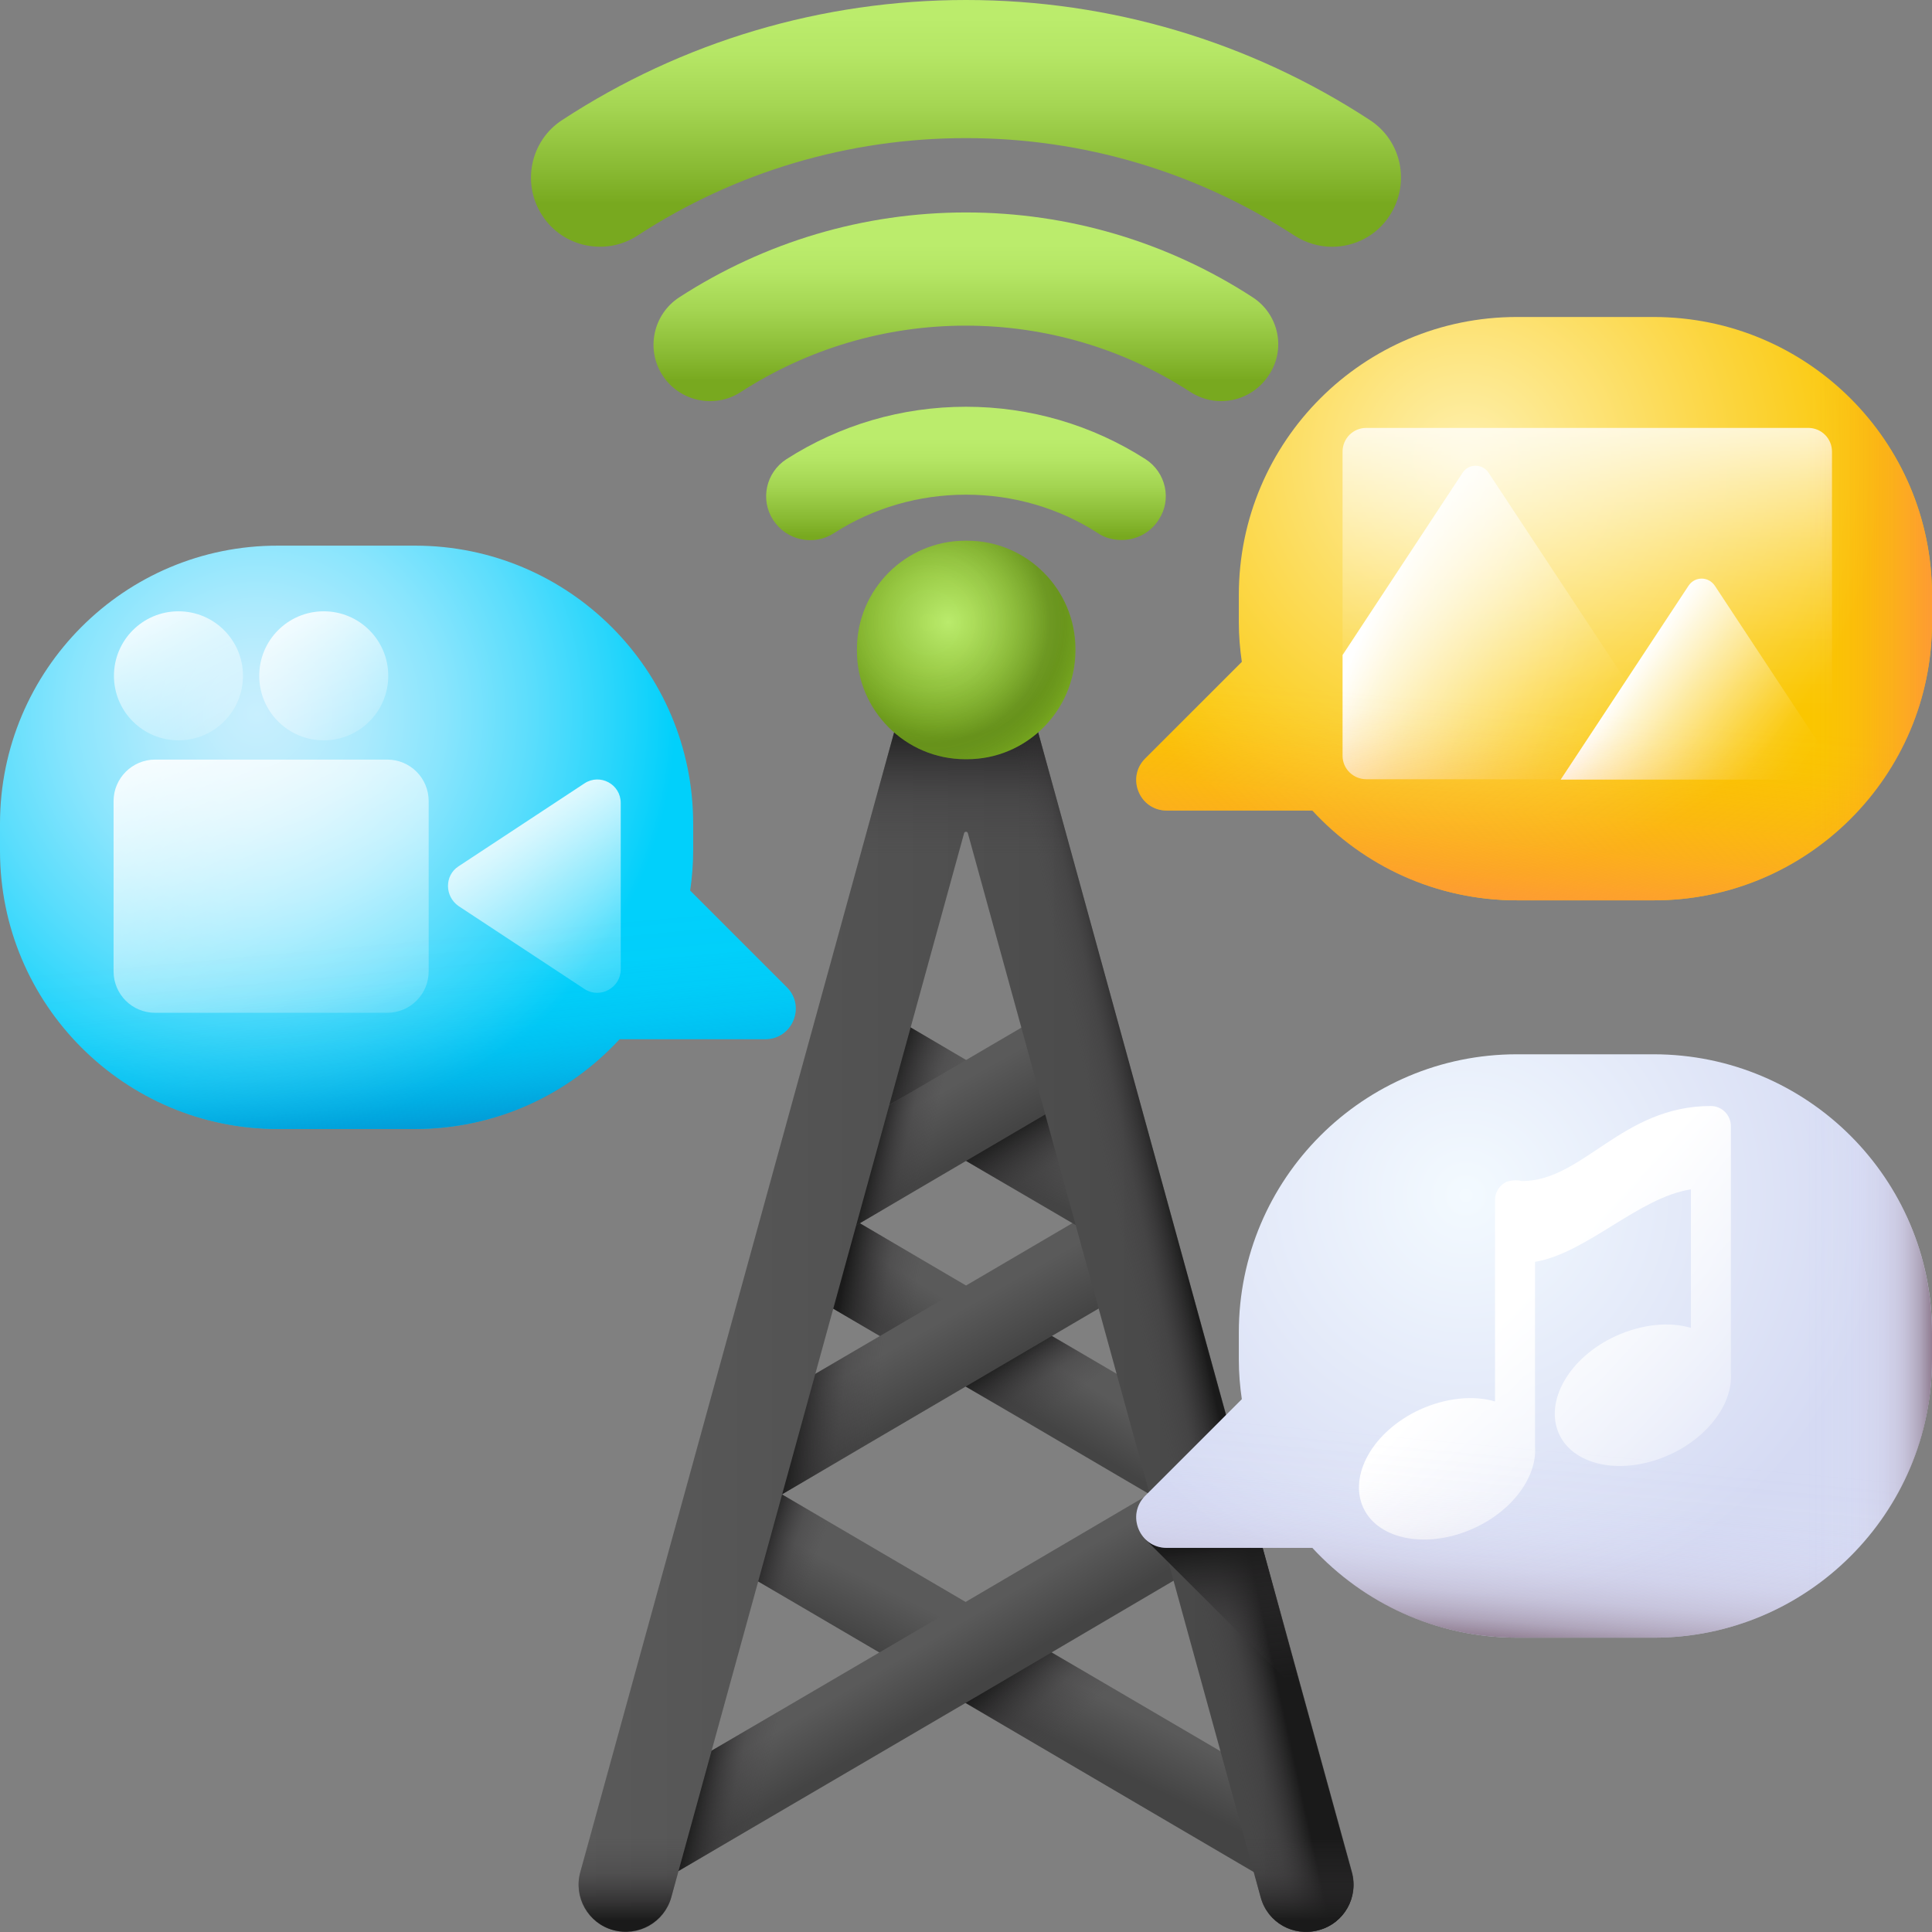 <svg width="56" height="56" viewBox="0 0 56 56" fill="none" xmlns="http://www.w3.org/2000/svg">
<rect x="0" y="0" width="56" height="56" fill="#808080" stroke="none"/>
<g id="broadcasting_11944423 1" clip-path="url(#clip0_1362_11282)">
<g id="Group">
<g id="Group_2">
<path id="Vector" d="M56 17.248V18.036C56 22.488 52.39 26.097 47.939 26.097H43.98C41.628 26.097 39.517 25.091 38.04 23.494H33.819C33.031 23.494 32.637 22.542 33.195 21.984L35.995 19.184C35.94 18.812 35.908 18.43 35.908 18.036V17.248C35.908 12.797 39.517 9.188 43.968 9.188H47.928C52.39 9.188 56 12.797 56 17.248Z" fill="url(#paint0_radial_1362_11282)"/>
<g id="Group_3">
<path id="Vector_2" d="M53.101 13.092V21.908C53.101 21.973 53.09 22.028 53.079 22.083H39.462L38.915 18.988V13.092C38.915 12.709 39.221 12.403 39.604 12.403H52.412C52.795 12.403 53.101 12.709 53.101 13.092Z" fill="url(#paint1_linear_1362_11282)"/>
<path id="Vector_3" d="M48.945 16.975L45.237 22.597H52.412C52.73 22.597 52.992 22.378 53.08 22.094L49.711 16.986C49.525 16.701 49.131 16.701 48.945 16.975Z" fill="url(#paint2_linear_1362_11282)"/>
<path id="Vector_4" d="M39.604 22.586H49.01L43.148 13.705C42.973 13.431 42.568 13.431 42.393 13.705L38.915 18.987V21.908C38.915 22.28 39.221 22.586 39.604 22.586Z" fill="url(#paint3_linear_1362_11282)"/>
</g>
<path id="Vector_5" d="M35.908 17.642V18.036C35.908 18.43 35.94 18.812 35.995 19.184L33.195 21.984C32.637 22.542 33.031 23.494 33.819 23.494H38.04C39.517 25.102 41.628 26.097 43.98 26.097H47.939C52.39 26.097 56 22.487 56 18.036V17.642H35.908Z" fill="url(#paint4_linear_1362_11282)"/>
<path id="Vector_6" d="M47.939 9.188H46.583V26.108H47.939C52.391 26.108 56 22.498 56 18.047V17.259C56 12.797 52.391 9.188 47.939 9.188Z" fill="url(#paint5_linear_1362_11282)"/>
</g>
<g id="Group_4">
<path id="Vector_7" d="M0 23.877V24.664C0 29.116 3.609 32.725 8.061 32.725H12.02C14.372 32.725 16.483 31.719 17.959 30.122H22.181C22.969 30.122 23.363 29.17 22.805 28.613L20.005 25.813C20.059 25.441 20.092 25.058 20.092 24.664V23.877C20.092 19.425 16.483 15.816 12.031 15.816H8.061C3.609 15.805 0 19.425 0 23.877Z" fill="url(#paint6_radial_1362_11282)"/>
<g id="Group_5">
<path id="Vector_8" d="M4.495 22.017H11.222C11.889 22.017 12.425 22.553 12.425 23.22V28.153C12.425 28.82 11.889 29.356 11.222 29.356H4.495C3.828 29.356 3.292 28.82 3.292 28.153V23.22C3.292 22.553 3.839 22.017 4.495 22.017Z" fill="url(#paint7_linear_1362_11282)"/>
<path id="Vector_9" d="M13.289 25.112L16.942 22.706C17.39 22.411 17.992 22.728 17.992 23.275V28.098C17.992 28.634 17.39 28.962 16.942 28.667L13.289 26.261C12.884 25.976 12.884 25.375 13.289 25.112Z" fill="url(#paint8_linear_1362_11282)"/>
<g id="Group_6">
<path id="Vector_10" d="M5.173 21.459C6.206 21.459 7.043 20.622 7.043 19.589C7.043 18.556 6.206 17.719 5.173 17.719C4.14 17.719 3.303 18.556 3.303 19.589C3.303 20.622 4.14 21.459 5.173 21.459Z" fill="url(#paint9_linear_1362_11282)"/>
<path id="Vector_11" d="M9.384 21.459C10.417 21.459 11.254 20.622 11.254 19.589C11.254 18.556 10.417 17.719 9.384 17.719C8.351 17.719 7.514 18.556 7.514 19.589C7.514 20.622 8.351 21.459 9.384 21.459Z" fill="url(#paint10_linear_1362_11282)"/>
</g>
</g>
<path id="Vector_12" d="M20.092 24.27V24.664C20.092 25.058 20.059 25.441 20.005 25.813L22.805 28.613C23.363 29.171 22.969 30.122 22.181 30.122H17.959C16.483 31.73 14.372 32.725 12.02 32.725H8.061C3.609 32.725 0 29.116 0 24.664V24.27H20.092Z" fill="url(#paint11_linear_1362_11282)"/>
</g>
<g id="Group_7">
<g id="Group_8">
<g id="Group_9">
<path id="Vector_13" d="M20.54 44.997L21.82 42.82L38.084 52.347L36.804 54.534L20.54 44.997Z" fill="url(#paint12_linear_1362_11282)"/>
<path id="Vector_14" d="M26.928 48.737L32.473 51.986L34.322 50.148L29.41 47.272L26.928 48.737Z" fill="url(#paint13_linear_1362_11282)"/>
<path id="Vector_15" d="M25.604 45.041L21.82 42.82L20.54 44.997L25.604 47.961V45.041Z" fill="url(#paint14_linear_1362_11282)"/>
<path id="Vector_16" d="M19.151 54.534L17.904 52.347L17.926 52.325L27.343 46.812L34.179 42.798L35.448 44.975L28.623 48.989L19.151 54.534Z" fill="url(#paint15_linear_1362_11282)"/>
<path id="Vector_17" d="M25.342 47.983L17.926 52.325L17.904 52.347L19.151 54.534L25.342 50.903V47.983Z" fill="url(#paint16_linear_1362_11282)"/>
</g>
<g id="Group_10">
<path id="Vector_18" d="M22.454 36.936L23.734 34.759L35.448 41.628L34.179 43.816L22.454 36.936Z" fill="url(#paint17_linear_1362_11282)"/>
<path id="Vector_19" d="M22.454 36.936L23.734 34.759L35.448 41.628L34.179 43.816L22.454 36.936Z" fill="url(#paint18_linear_1362_11282)"/>
<path id="Vector_20" d="M35.448 41.628L34.179 43.816L26.654 39.408L29.225 37.986L35.448 41.628Z" fill="url(#paint19_linear_1362_11282)"/>
<path id="Vector_21" d="M21.809 43.816L20.551 41.628L20.573 41.617L32.287 34.748L33.556 36.925L21.809 43.816Z" fill="url(#paint20_linear_1362_11282)"/>
<path id="Vector_22" d="M27.507 37.548L20.573 41.617L20.551 41.628L21.809 43.816L27.507 40.48V37.548Z" fill="url(#paint21_linear_1362_11282)"/>
</g>
<g id="Group_11">
<path id="Vector_23" d="M23.832 31.205L25.112 29.028L33.556 33.983L32.287 36.159L23.832 31.205Z" fill="url(#paint22_linear_1362_11282)"/>
<path id="Vector_24" d="M23.832 31.205L25.112 29.028L33.556 33.983L32.287 36.159L23.832 31.205Z" fill="url(#paint23_linear_1362_11282)"/>
<path id="Vector_25" d="M33.556 33.983L32.276 36.159L26.818 32.955L29.214 31.434L33.556 33.983Z" fill="url(#paint24_linear_1362_11282)"/>
<path id="Vector_26" d="M23.723 36.159L22.465 33.972L22.476 33.961L30.919 29.017L32.188 31.194L23.723 36.159Z" fill="url(#paint25_linear_1362_11282)"/>
<path id="Vector_27" d="M23.723 36.159L22.465 33.972L22.476 33.961L30.919 29.017L32.188 31.194L23.723 36.159Z" fill="url(#paint26_linear_1362_11282)"/>
</g>
</g>
<path id="Vector_28" d="M36.541 54.994L28.054 24.15C28.043 24.095 27.956 24.095 27.945 24.15L19.457 54.994C19.26 55.727 18.506 56.153 17.773 55.945C17.04 55.748 16.613 54.994 16.821 54.261L26.61 18.703C27.004 17.281 29.017 17.281 29.399 18.703L39.188 54.261C39.385 54.994 38.959 55.737 38.237 55.945C37.493 56.153 36.738 55.727 36.541 54.994Z" fill="url(#paint27_linear_1362_11282)"/>
<path id="Vector_29" d="M29.399 18.714C29.006 17.292 26.993 17.292 26.61 18.714L23.941 28.405H26.774L27.945 24.15C27.956 24.095 28.043 24.095 28.054 24.15L29.224 28.405H32.057L29.399 18.714Z" fill="url(#paint28_linear_1362_11282)"/>
<path id="Vector_30" d="M29.4 18.714C29.203 18.003 28.602 17.653 28 17.653V24.106C28.022 24.106 28.044 24.117 28.055 24.15L36.542 54.994C36.739 55.727 37.494 56.153 38.227 55.945C38.959 55.748 39.386 54.994 39.178 54.261L29.4 18.714Z" fill="url(#paint29_linear_1362_11282)"/>
<g id="Group_12">
<g id="Group_13">
<path id="Vector_31" d="M33.206 13.311C31.652 12.316 29.859 11.79 27.999 11.79C26.14 11.79 24.346 12.316 22.793 13.311C22.202 13.694 22.027 14.481 22.41 15.072C22.793 15.662 23.581 15.837 24.171 15.455C25.309 14.722 26.632 14.339 27.999 14.339C29.366 14.339 30.69 14.722 31.827 15.455C32.035 15.597 32.276 15.652 32.517 15.652C32.932 15.652 33.348 15.444 33.588 15.061C33.971 14.481 33.796 13.694 33.206 13.311Z" fill="url(#paint30_linear_1362_11282)"/>
<path id="Vector_32" d="M36.312 8.619C33.84 7.011 30.963 6.158 28 6.158C25.035 6.158 22.17 7.011 19.687 8.619C18.932 9.111 18.713 10.128 19.206 10.883C19.698 11.637 20.715 11.856 21.47 11.364C23.417 10.106 25.67 9.439 27.988 9.439C30.318 9.439 32.571 10.106 34.507 11.364C34.781 11.539 35.087 11.627 35.393 11.627C35.929 11.627 36.454 11.364 36.771 10.883C37.285 10.128 37.067 9.111 36.312 8.619Z" fill="url(#paint31_linear_1362_11282)"/>
<path id="Vector_33" d="M39.703 3.478C36.225 1.203 32.178 0 28 0C23.822 0 19.775 1.203 16.297 3.478C15.367 4.08 15.115 5.327 15.717 6.245C16.318 7.175 17.565 7.427 18.484 6.825C21.317 4.977 24.609 4.003 28 4.003C31.39 4.003 34.682 4.977 37.515 6.825C37.854 7.044 38.237 7.153 38.609 7.153C39.265 7.153 39.9 6.836 40.282 6.245C40.884 5.316 40.633 4.08 39.703 3.478Z" fill="url(#paint32_linear_1362_11282)"/>
</g>
<g id="Group_14">
<path id="Vector_34" d="M28.033 22.006C28.011 22.006 28 22.006 27.978 22.006C26.25 22.006 24.839 20.595 24.839 18.867C24.839 18.845 24.839 18.834 24.839 18.812C24.839 17.084 26.25 15.673 27.978 15.673H28.033C29.761 15.673 31.172 17.084 31.172 18.812V18.867C31.161 20.595 29.761 22.006 28.033 22.006Z" fill="url(#paint33_radial_1362_11282)"/>
<g id="Group_15" opacity="0.25">
<path id="Vector_35" d="M28.033 22.006C28.011 22.006 28 22.006 27.978 22.006C26.25 22.006 24.839 20.595 24.839 18.867C24.839 18.845 24.839 18.834 24.839 18.812C24.839 17.084 26.25 15.673 27.978 15.673H28.033C29.761 15.673 31.172 17.084 31.172 18.812V18.867C31.161 20.595 29.761 22.006 28.033 22.006Z" fill="url(#paint34_radial_1362_11282)"/>
</g>
</g>
</g>
<g id="Group_16">
<path id="Vector_36" d="M17.773 55.945C18.506 56.142 19.25 55.716 19.457 54.994L21.47 47.676H18.637L16.821 54.261C16.625 54.994 17.051 55.748 17.773 55.945Z" fill="url(#paint35_linear_1362_11282)"/>
<path id="Vector_37" d="M36.542 54.994C36.739 55.727 37.493 56.153 38.226 55.945C38.959 55.748 39.386 54.994 39.178 54.261L37.362 47.688H34.529L36.542 54.994Z" fill="url(#paint36_linear_1362_11282)"/>
</g>
</g>
<path id="Vector_38" d="M36.531 44.625H33.206L37.789 49.197L36.531 44.625Z" fill="url(#paint37_linear_1362_11282)"/>
<g id="Group_17">
<path id="Vector_39" d="M56 38.62V39.408C56 43.859 52.39 47.469 47.939 47.469H43.98C41.628 47.469 39.517 46.462 38.04 44.866H33.819C33.031 44.866 32.637 43.914 33.195 43.356L35.995 40.556C35.94 40.184 35.908 39.801 35.908 39.408V38.62C35.908 34.169 39.517 30.559 43.968 30.559H47.928C52.39 30.559 56 34.169 56 38.62Z" fill="url(#paint38_radial_1362_11282)"/>
<path id="Vector_40" d="M50.17 32.638C50.17 32.32 49.908 32.058 49.591 32.058C46.999 32.058 45.883 34.245 44.1 34.234C44.045 34.212 43.859 34.191 43.663 34.256C43.466 34.355 43.334 34.552 43.334 34.781V40.622C42.711 40.436 41.913 40.513 41.147 40.862C39.802 41.486 39.08 42.755 39.517 43.706C39.955 44.647 41.399 44.909 42.744 44.286C43.859 43.772 44.549 42.798 44.494 41.945C44.494 41.923 44.494 41.913 44.494 41.902V36.575C45.992 36.324 47.502 34.705 49.011 34.475V38.489C48.388 38.303 47.589 38.38 46.824 38.73C45.478 39.353 44.756 40.622 45.194 41.574C45.631 42.514 47.075 42.777 48.42 42.153C49.536 41.639 50.225 40.666 50.17 39.812C50.17 39.791 50.17 39.78 50.17 39.769V32.638Z" fill="url(#paint39_linear_1362_11282)"/>
<path id="Vector_41" d="M35.908 39.014V39.408C35.908 39.801 35.94 40.184 35.995 40.556L33.195 43.356C32.637 43.914 33.031 44.865 33.819 44.865H38.04C39.517 46.473 41.628 47.469 43.98 47.469H47.939C52.39 47.469 56 43.859 56 39.408V39.014H35.908Z" fill="url(#paint40_linear_1362_11282)"/>
<path id="Vector_42" d="M47.939 30.559H46.583V47.48H47.939C52.391 47.48 56 43.87 56 39.419V38.631C56 34.169 52.391 30.559 47.939 30.559Z" fill="url(#paint41_linear_1362_11282)"/>
</g>
</g>
</g>
<defs>
<radialGradient id="paint0_radial_1362_11282" cx="0" cy="0" r="1" gradientUnits="userSpaceOnUse" gradientTransform="translate(42.484 13.269) scale(12.175)">
<stop stop-color="#FEF0AE"/>
<stop offset="1" stop-color="#FAC600"/>
</radialGradient>
<linearGradient id="paint1_linear_1362_11282" x1="46.009" y1="20.748" x2="46.009" y2="11.025" gradientUnits="userSpaceOnUse">
<stop stop-color="white" stop-opacity="0"/>
<stop offset="0.092" stop-color="white" stop-opacity="0.024"/>
<stop offset="0.218" stop-color="white" stop-opacity="0.092"/>
<stop offset="0.362" stop-color="white" stop-opacity="0.203"/>
<stop offset="0.52" stop-color="white" stop-opacity="0.359"/>
<stop offset="0.69" stop-color="white" stop-opacity="0.559"/>
<stop offset="0.866" stop-color="white" stop-opacity="0.798"/>
<stop offset="1" stop-color="white"/>
</linearGradient>
<linearGradient id="paint2_linear_1362_11282" x1="52.002" y1="22.828" x2="47.168" y2="19.553" gradientUnits="userSpaceOnUse">
<stop stop-color="white" stop-opacity="0"/>
<stop offset="0.092" stop-color="white" stop-opacity="0.024"/>
<stop offset="0.218" stop-color="white" stop-opacity="0.092"/>
<stop offset="0.362" stop-color="white" stop-opacity="0.203"/>
<stop offset="0.52" stop-color="white" stop-opacity="0.359"/>
<stop offset="0.69" stop-color="white" stop-opacity="0.559"/>
<stop offset="0.866" stop-color="white" stop-opacity="0.798"/>
<stop offset="1" stop-color="white"/>
</linearGradient>
<linearGradient id="paint3_linear_1362_11282" x1="47.175" y1="20.779" x2="39.884" y2="17.466" gradientUnits="userSpaceOnUse">
<stop stop-color="white" stop-opacity="0"/>
<stop offset="0.092" stop-color="white" stop-opacity="0.024"/>
<stop offset="0.218" stop-color="white" stop-opacity="0.092"/>
<stop offset="0.362" stop-color="white" stop-opacity="0.203"/>
<stop offset="0.52" stop-color="white" stop-opacity="0.359"/>
<stop offset="0.69" stop-color="white" stop-opacity="0.559"/>
<stop offset="0.866" stop-color="white" stop-opacity="0.798"/>
<stop offset="1" stop-color="white"/>
</linearGradient>
<linearGradient id="paint4_linear_1362_11282" x1="44.465" y1="20.512" x2="43.919" y2="26.516" gradientUnits="userSpaceOnUse">
<stop stop-color="#FE9738" stop-opacity="0"/>
<stop offset="0.102" stop-color="#FE9738" stop-opacity="0.02"/>
<stop offset="0.227" stop-color="#FE9738" stop-opacity="0.078"/>
<stop offset="0.361" stop-color="#FE9738" stop-opacity="0.175"/>
<stop offset="0.505" stop-color="#FE9738" stop-opacity="0.31"/>
<stop offset="0.654" stop-color="#FE9738" stop-opacity="0.483"/>
<stop offset="0.808" stop-color="#FE9738" stop-opacity="0.695"/>
<stop offset="0.965" stop-color="#FE9738" stop-opacity="0.94"/>
<stop offset="1" stop-color="#FE9738"/>
</linearGradient>
<linearGradient id="paint5_linear_1362_11282" x1="52.35" y1="17.647" x2="56.209" y2="17.647" gradientUnits="userSpaceOnUse">
<stop stop-color="#FE9738" stop-opacity="0"/>
<stop offset="0.102" stop-color="#FE9738" stop-opacity="0.02"/>
<stop offset="0.227" stop-color="#FE9738" stop-opacity="0.078"/>
<stop offset="0.361" stop-color="#FE9738" stop-opacity="0.175"/>
<stop offset="0.505" stop-color="#FE9738" stop-opacity="0.31"/>
<stop offset="0.654" stop-color="#FE9738" stop-opacity="0.483"/>
<stop offset="0.808" stop-color="#FE9738" stop-opacity="0.695"/>
<stop offset="0.965" stop-color="#FE9738" stop-opacity="0.94"/>
<stop offset="1" stop-color="#FE9738"/>
</linearGradient>
<radialGradient id="paint6_radial_1362_11282" cx="0" cy="0" r="1" gradientUnits="userSpaceOnUse" gradientTransform="translate(7.434 20.671) rotate(180) scale(12.175)">
<stop stop-color="#C8EFFE"/>
<stop offset="0.103" stop-color="#C0EDFD"/>
<stop offset="0.258" stop-color="#ABEAFD"/>
<stop offset="0.447" stop-color="#89E5FD"/>
<stop offset="0.661" stop-color="#5ADDFC"/>
<stop offset="0.895" stop-color="#1ED4FB"/>
<stop offset="1" stop-color="#01D0FB"/>
</radialGradient>
<linearGradient id="paint7_linear_1362_11282" x1="12.608" y1="35.639" x2="5.279" y2="20.253" gradientUnits="userSpaceOnUse">
<stop stop-color="white" stop-opacity="0"/>
<stop offset="0.092" stop-color="white" stop-opacity="0.024"/>
<stop offset="0.218" stop-color="white" stop-opacity="0.092"/>
<stop offset="0.362" stop-color="white" stop-opacity="0.203"/>
<stop offset="0.52" stop-color="white" stop-opacity="0.359"/>
<stop offset="0.69" stop-color="white" stop-opacity="0.559"/>
<stop offset="0.866" stop-color="white" stop-opacity="0.798"/>
<stop offset="1" stop-color="white"/>
</linearGradient>
<linearGradient id="paint8_linear_1362_11282" x1="19.427" y1="31.846" x2="14.593" y2="22.801" gradientUnits="userSpaceOnUse">
<stop stop-color="white" stop-opacity="0"/>
<stop offset="0.092" stop-color="white" stop-opacity="0.024"/>
<stop offset="0.218" stop-color="white" stop-opacity="0.092"/>
<stop offset="0.362" stop-color="white" stop-opacity="0.203"/>
<stop offset="0.52" stop-color="white" stop-opacity="0.359"/>
<stop offset="0.69" stop-color="white" stop-opacity="0.559"/>
<stop offset="0.866" stop-color="white" stop-opacity="0.798"/>
<stop offset="1" stop-color="white"/>
</linearGradient>
<linearGradient id="paint9_linear_1362_11282" x1="7.205" y1="23.397" x2="3.968" y2="17.34" gradientUnits="userSpaceOnUse">
<stop stop-color="white" stop-opacity="0"/>
<stop offset="0.092" stop-color="white" stop-opacity="0.024"/>
<stop offset="0.218" stop-color="white" stop-opacity="0.092"/>
<stop offset="0.362" stop-color="white" stop-opacity="0.203"/>
<stop offset="0.52" stop-color="white" stop-opacity="0.359"/>
<stop offset="0.69" stop-color="white" stop-opacity="0.559"/>
<stop offset="0.866" stop-color="white" stop-opacity="0.798"/>
<stop offset="1" stop-color="white"/>
</linearGradient>
<linearGradient id="paint10_linear_1362_11282" x1="11.412" y1="23.397" x2="8.175" y2="17.34" gradientUnits="userSpaceOnUse">
<stop stop-color="white" stop-opacity="0"/>
<stop offset="0.092" stop-color="white" stop-opacity="0.024"/>
<stop offset="0.218" stop-color="white" stop-opacity="0.092"/>
<stop offset="0.362" stop-color="white" stop-opacity="0.203"/>
<stop offset="0.52" stop-color="white" stop-opacity="0.359"/>
<stop offset="0.69" stop-color="white" stop-opacity="0.559"/>
<stop offset="0.866" stop-color="white" stop-opacity="0.798"/>
<stop offset="1" stop-color="white"/>
</linearGradient>
<linearGradient id="paint11_linear_1362_11282" x1="11.534" y1="27.135" x2="12.08" y2="33.138" gradientUnits="userSpaceOnUse">
<stop stop-color="#0290CF" stop-opacity="0"/>
<stop offset="0.219" stop-color="#0290CF" stop-opacity="0.013"/>
<stop offset="0.364" stop-color="#0290CF" stop-opacity="0.056"/>
<stop offset="0.487" stop-color="#0290CF" stop-opacity="0.128"/>
<stop offset="0.599" stop-color="#0290CF" stop-opacity="0.231"/>
<stop offset="0.702" stop-color="#0290CF" stop-opacity="0.364"/>
<stop offset="0.799" stop-color="#0290CF" stop-opacity="0.528"/>
<stop offset="0.892" stop-color="#0290CF" stop-opacity="0.722"/>
<stop offset="0.979" stop-color="#0290CF" stop-opacity="0.941"/>
<stop offset="1" stop-color="#0290CF"/>
</linearGradient>
<linearGradient id="paint12_linear_1362_11282" x1="29.637" y1="48.02" x2="28.869" y2="49.556" gradientUnits="userSpaceOnUse">
<stop stop-color="#5A5A5A"/>
<stop offset="1" stop-color="#444444"/>
</linearGradient>
<linearGradient id="paint13_linear_1362_11282" x1="31.076" y1="49.953" x2="29.387" y2="48.056" gradientUnits="userSpaceOnUse">
<stop stop-color="#433F43" stop-opacity="0"/>
<stop offset="0.411" stop-color="#373537" stop-opacity="0.269"/>
<stop offset="1" stop-color="#1A1A1A"/>
</linearGradient>
<linearGradient id="paint14_linear_1362_11282" x1="23.615" y1="45.359" x2="21.926" y2="44.787" gradientUnits="userSpaceOnUse">
<stop stop-color="#433F43" stop-opacity="0"/>
<stop offset="0.411" stop-color="#373537" stop-opacity="0.269"/>
<stop offset="1" stop-color="#1A1A1A"/>
</linearGradient>
<linearGradient id="paint15_linear_1362_11282" x1="26.247" y1="47.966" x2="27.159" y2="49.502" gradientUnits="userSpaceOnUse">
<stop stop-color="#5A5A5A"/>
<stop offset="1" stop-color="#444444"/>
</linearGradient>
<linearGradient id="paint16_linear_1362_11282" x1="22.286" y1="51.266" x2="20.336" y2="50.85" gradientUnits="userSpaceOnUse">
<stop stop-color="#433F43" stop-opacity="0"/>
<stop offset="0.411" stop-color="#373537" stop-opacity="0.269"/>
<stop offset="1" stop-color="#1A1A1A"/>
</linearGradient>
<linearGradient id="paint17_linear_1362_11282" x1="29.264" y1="38.772" x2="28.448" y2="40.116" gradientUnits="userSpaceOnUse">
<stop stop-color="#5A5A5A"/>
<stop offset="1" stop-color="#444444"/>
</linearGradient>
<linearGradient id="paint18_linear_1362_11282" x1="26.33" y1="38.805" x2="24.199" y2="38.415" gradientUnits="userSpaceOnUse">
<stop stop-color="#433F43" stop-opacity="0"/>
<stop offset="0.411" stop-color="#373537" stop-opacity="0.269"/>
<stop offset="1" stop-color="#1A1A1A"/>
</linearGradient>
<linearGradient id="paint19_linear_1362_11282" x1="31.028" y1="40.477" x2="29.859" y2="38.762" gradientUnits="userSpaceOnUse">
<stop stop-color="#433F43" stop-opacity="0"/>
<stop offset="0.411" stop-color="#373537" stop-opacity="0.269"/>
<stop offset="1" stop-color="#1A1A1A"/>
</linearGradient>
<linearGradient id="paint20_linear_1362_11282" x1="26.683" y1="38.625" x2="27.643" y2="40.306" gradientUnits="userSpaceOnUse">
<stop stop-color="#5A5A5A"/>
<stop offset="1" stop-color="#444444"/>
</linearGradient>
<linearGradient id="paint21_linear_1362_11282" x1="25.415" y1="40.78" x2="22.946" y2="40.468" gradientUnits="userSpaceOnUse">
<stop stop-color="#433F43" stop-opacity="0"/>
<stop offset="0.411" stop-color="#373537" stop-opacity="0.269"/>
<stop offset="1" stop-color="#1A1A1A"/>
</linearGradient>
<linearGradient id="paint22_linear_1362_11282" x1="29.018" y1="31.928" x2="28.154" y2="33.704" gradientUnits="userSpaceOnUse">
<stop stop-color="#5A5A5A"/>
<stop offset="1" stop-color="#444444"/>
</linearGradient>
<linearGradient id="paint23_linear_1362_11282" x1="27.869" y1="32.288" x2="25.608" y2="31.456" gradientUnits="userSpaceOnUse">
<stop stop-color="#433F43" stop-opacity="0"/>
<stop offset="0.411" stop-color="#373537" stop-opacity="0.269"/>
<stop offset="1" stop-color="#1A1A1A"/>
</linearGradient>
<linearGradient id="paint24_linear_1362_11282" x1="30.957" y1="34.769" x2="29.606" y2="32.481" gradientUnits="userSpaceOnUse">
<stop stop-color="#433F43" stop-opacity="0"/>
<stop offset="0.411" stop-color="#373537" stop-opacity="0.269"/>
<stop offset="1" stop-color="#1A1A1A"/>
</linearGradient>
<linearGradient id="paint25_linear_1362_11282" x1="26.922" y1="31.855" x2="27.882" y2="33.583" gradientUnits="userSpaceOnUse">
<stop stop-color="#5A5A5A"/>
<stop offset="1" stop-color="#444444"/>
</linearGradient>
<linearGradient id="paint26_linear_1362_11282" x1="27.105" y1="32.542" x2="25.494" y2="32.178" gradientUnits="userSpaceOnUse">
<stop stop-color="#433F43" stop-opacity="0"/>
<stop offset="0.411" stop-color="#373537" stop-opacity="0.269"/>
<stop offset="1" stop-color="#1A1A1A"/>
</linearGradient>
<linearGradient id="paint27_linear_1362_11282" x1="16.77" y1="36.824" x2="39.229" y2="36.824" gradientUnits="userSpaceOnUse">
<stop stop-color="#5A5A5A"/>
<stop offset="1" stop-color="#444444"/>
</linearGradient>
<linearGradient id="paint28_linear_1362_11282" x1="27.999" y1="24.759" x2="27.999" y2="20.911" gradientUnits="userSpaceOnUse">
<stop stop-color="#433F43" stop-opacity="0"/>
<stop offset="0.411" stop-color="#373537" stop-opacity="0.269"/>
<stop offset="1" stop-color="#1A1A1A"/>
</linearGradient>
<linearGradient id="paint29_linear_1362_11282" x1="32.697" y1="36.891" x2="34.361" y2="36.527" gradientUnits="userSpaceOnUse">
<stop stop-color="#433F43" stop-opacity="0"/>
<stop offset="0.411" stop-color="#373537" stop-opacity="0.269"/>
<stop offset="1" stop-color="#1A1A1A"/>
</linearGradient>
<linearGradient id="paint30_linear_1362_11282" x1="27.999" y1="12.723" x2="27.999" y2="15.55" gradientUnits="userSpaceOnUse">
<stop stop-color="#BBEC6C"/>
<stop offset="0.198" stop-color="#B5E665"/>
<stop offset="0.48" stop-color="#A4D552"/>
<stop offset="0.812" stop-color="#89BA33"/>
<stop offset="1" stop-color="#78A91F"/>
</linearGradient>
<linearGradient id="paint31_linear_1362_11282" x1="28" y1="7.091" x2="28" y2="11.031" gradientUnits="userSpaceOnUse">
<stop stop-color="#BBEC6C"/>
<stop offset="0.198" stop-color="#B5E665"/>
<stop offset="0.48" stop-color="#A4D552"/>
<stop offset="0.812" stop-color="#89BA33"/>
<stop offset="1" stop-color="#78A91F"/>
</linearGradient>
<linearGradient id="paint32_linear_1362_11282" x1="28" y1="0.522" x2="28" y2="5.908" gradientUnits="userSpaceOnUse">
<stop stop-color="#BBEC6C"/>
<stop offset="0.198" stop-color="#B5E665"/>
<stop offset="0.48" stop-color="#A4D552"/>
<stop offset="0.812" stop-color="#89BA33"/>
<stop offset="1" stop-color="#78A91F"/>
</linearGradient>
<radialGradient id="paint33_radial_1362_11282" cx="0" cy="0" r="1" gradientUnits="userSpaceOnUse" gradientTransform="translate(27.483 18.032) scale(3.385)">
<stop stop-color="#BBEC6C"/>
<stop offset="1" stop-color="#78A91F"/>
</radialGradient>
<radialGradient id="paint34_radial_1362_11282" cx="0" cy="0" r="1" gradientUnits="userSpaceOnUse" gradientTransform="translate(26.905 18.044) scale(4.586)">
<stop stop-color="#334C0F" stop-opacity="0"/>
<stop offset="0.287" stop-color="#334C0F" stop-opacity="0.03"/>
<stop offset="0.435" stop-color="#334C0F" stop-opacity="0.132"/>
<stop offset="0.551" stop-color="#334C0F" stop-opacity="0.308"/>
<stop offset="0.65" stop-color="#334C0F" stop-opacity="0.557"/>
<stop offset="0.738" stop-color="#334C0F" stop-opacity="0.877"/>
<stop offset="0.766" stop-color="#334C0F"/>
<stop offset="0.822" stop-color="#334C0F" stop-opacity="0.951"/>
<stop offset="0.875" stop-color="#334C0F" stop-opacity="0.8"/>
<stop offset="0.926" stop-color="#334C0F" stop-opacity="0.548"/>
<stop offset="0.977" stop-color="#334C0F" stop-opacity="0.198"/>
<stop offset="1" stop-color="#334C0F" stop-opacity="0"/>
</radialGradient>
<linearGradient id="paint35_linear_1362_11282" x1="19.119" y1="53.296" x2="19.119" y2="55.672" gradientUnits="userSpaceOnUse">
<stop stop-color="#433F43" stop-opacity="0"/>
<stop offset="0.411" stop-color="#373537" stop-opacity="0.269"/>
<stop offset="1" stop-color="#1A1A1A"/>
</linearGradient>
<linearGradient id="paint36_linear_1362_11282" x1="36.88" y1="53.296" x2="36.88" y2="55.672" gradientUnits="userSpaceOnUse">
<stop stop-color="#433F43" stop-opacity="0"/>
<stop offset="0.411" stop-color="#373537" stop-opacity="0.269"/>
<stop offset="1" stop-color="#1A1A1A"/>
</linearGradient>
<linearGradient id="paint37_linear_1362_11282" x1="35.702" y1="48.833" x2="35.273" y2="44.798" gradientUnits="userSpaceOnUse">
<stop stop-color="#433F43" stop-opacity="0"/>
<stop offset="0.411" stop-color="#373537" stop-opacity="0.269"/>
<stop offset="1" stop-color="#1A1A1A"/>
</linearGradient>
<radialGradient id="paint38_radial_1362_11282" cx="0" cy="0" r="1" gradientUnits="userSpaceOnUse" gradientTransform="translate(42.484 34.636) scale(12.175)">
<stop stop-color="#F3FAFF"/>
<stop offset="1" stop-color="#D5DAF3"/>
</radialGradient>
<linearGradient id="paint39_linear_1362_11282" x1="54.671" y1="47.212" x2="44.145" y2="37.466" gradientUnits="userSpaceOnUse">
<stop stop-color="white" stop-opacity="0"/>
<stop offset="0.092" stop-color="white" stop-opacity="0.024"/>
<stop offset="0.218" stop-color="white" stop-opacity="0.092"/>
<stop offset="0.362" stop-color="white" stop-opacity="0.203"/>
<stop offset="0.52" stop-color="white" stop-opacity="0.359"/>
<stop offset="0.69" stop-color="white" stop-opacity="0.559"/>
<stop offset="0.866" stop-color="white" stop-opacity="0.798"/>
<stop offset="1" stop-color="white"/>
</linearGradient>
<linearGradient id="paint40_linear_1362_11282" x1="44.465" y1="41.88" x2="43.919" y2="47.884" gradientUnits="userSpaceOnUse">
<stop stop-color="#DBD5EF" stop-opacity="0"/>
<stop offset="0.267" stop-color="#D8D2EC" stop-opacity="0.023"/>
<stop offset="0.443" stop-color="#D1C9E2" stop-opacity="0.098"/>
<stop offset="0.593" stop-color="#C4B9D1" stop-opacity="0.225"/>
<stop offset="0.729" stop-color="#B2A4BA" stop-opacity="0.405"/>
<stop offset="0.855" stop-color="#9A889C" stop-opacity="0.638"/>
<stop offset="0.971" stop-color="#7E6678" stop-opacity="0.92"/>
<stop offset="1" stop-color="#765D6E"/>
</linearGradient>
<linearGradient id="paint41_linear_1362_11282" x1="52.35" y1="39.015" x2="56.209" y2="39.015" gradientUnits="userSpaceOnUse">
<stop stop-color="#DBD5EF" stop-opacity="0"/>
<stop offset="0.267" stop-color="#D8D2EC" stop-opacity="0.023"/>
<stop offset="0.443" stop-color="#D1C9E2" stop-opacity="0.098"/>
<stop offset="0.593" stop-color="#C4B9D1" stop-opacity="0.225"/>
<stop offset="0.729" stop-color="#B2A4BA" stop-opacity="0.405"/>
<stop offset="0.855" stop-color="#9A889C" stop-opacity="0.638"/>
<stop offset="0.971" stop-color="#7E6678" stop-opacity="0.92"/>
<stop offset="1" stop-color="#765D6E"/>
</linearGradient>
<clipPath id="clip0_1362_11282">
<rect width="56" height="56" fill="white"/>
</clipPath>
</defs>
</svg>
